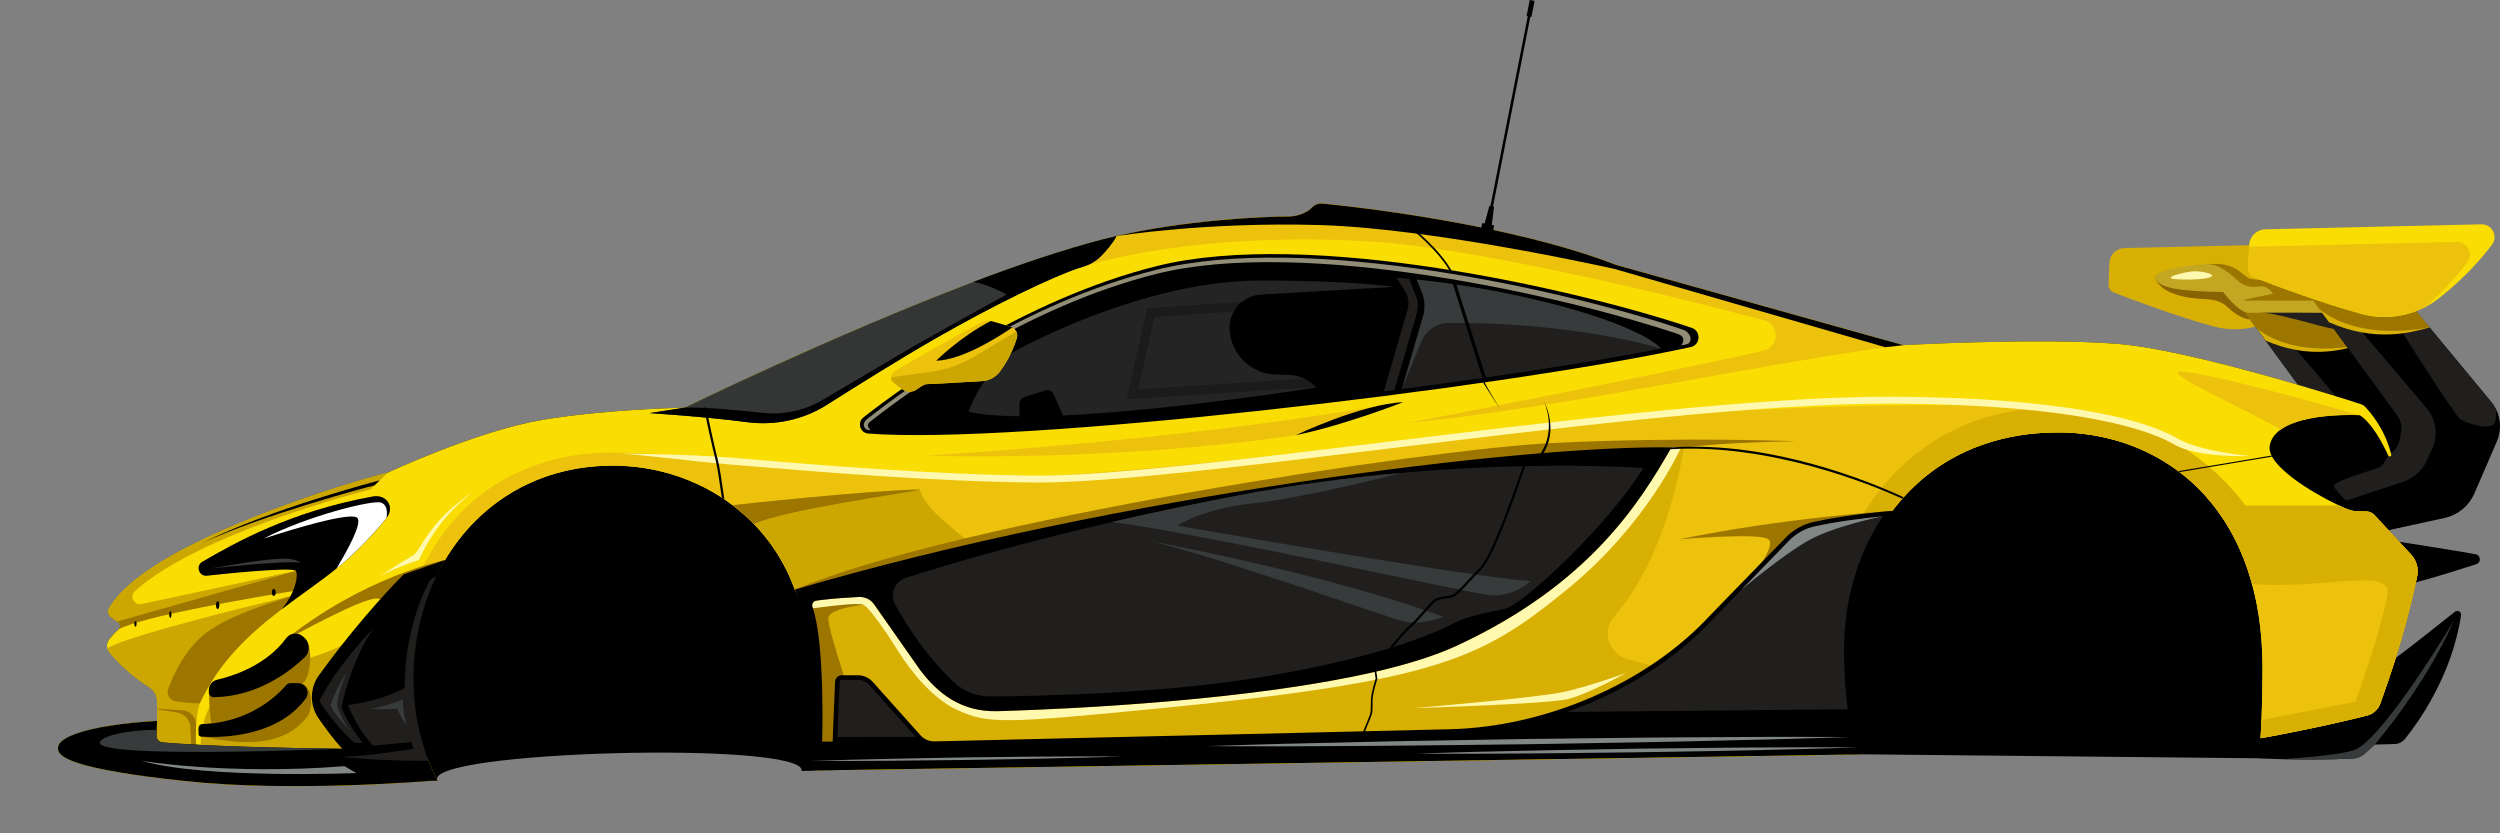 <svg width="36" height="12" viewBox="0 0 36 12" fill="none" xmlns="http://www.w3.org/2000/svg">
<rect x="0" y="0" width="36" height="12" fill="#808080" stroke="none"/>
<path d="M30.363 4.098C30.361 4.148 30.391 4.194 30.438 4.212C30.658 4.298 31.309 4.546 31.869 4.699C32.157 4.778 32.459 4.745 32.72 4.611C32.784 4.578 32.846 4.539 32.905 4.494C33.12 4.326 33.376 4.091 33.613 3.781C33.7 3.667 33.617 3.503 33.474 3.506L30.591 3.572C30.475 3.575 30.381 3.668 30.376 3.784L30.375 3.804L30.363 4.098H30.363Z" fill="#D8AF03"/>
<path d="M33.261 4.07C33.261 4.07 32.487 4.117 32.389 4.07C32.29 4.022 32.201 3.864 31.921 3.859C31.64 3.854 30.994 3.879 31.04 4.011C31.081 4.127 31.255 4.289 31.753 4.307C31.88 4.312 31.996 4.339 32.085 4.43C32.162 4.509 32.312 4.601 32.39 4.597C32.541 4.591 33.662 4.708 33.662 4.708L33.26 4.07H33.261Z" fill="#896303"/>
<path d="M31.738 7.104L32.331 7.455L32.897 7.79L34.169 7.512C34.344 7.474 34.49 7.354 34.562 7.189L34.864 6.49C34.924 6.351 34.918 6.194 34.851 6.063V6.062C34.834 6.029 34.814 5.998 34.79 5.969L33.965 4.972L33.919 4.917L33.563 4.486L33.237 4.464L32.54 4.418L32.255 4.399L32.5 4.733L32.585 4.85L33.534 6.146C33.581 6.208 33.6 6.288 33.586 6.365L33.566 6.473C33.547 6.575 33.471 6.657 33.371 6.683L31.738 7.104L31.738 7.104Z" fill="black"/>
<path d="M31.738 7.104L32.331 7.455L33.61 7.032C33.754 6.985 33.872 6.878 33.935 6.739L34.001 6.59C34.083 6.409 34.053 6.196 33.924 6.044L32.54 4.418L32.255 4.399L33.534 6.145C33.581 6.208 33.6 6.288 33.586 6.365L33.566 6.473C33.547 6.575 33.471 6.656 33.371 6.682L31.738 7.104V7.104Z" fill="#201F1D"/>
<path d="M32.255 4.399L32.626 4.905C33.245 5.173 33.713 5.043 33.965 4.972L33.563 4.486L33.237 4.464L32.54 4.418L32.255 4.399V4.399Z" fill="#D8AF03"/>
<path d="M32.255 4.399L32.5 4.733C32.999 5.111 33.679 5.022 33.965 4.972L33.563 4.486L33.237 4.464L32.54 4.418L32.255 4.399Z" fill="#9D7600"/>
<path d="M32.581 7.016L33.221 7.395L33.832 7.757L35.205 7.458C35.395 7.416 35.552 7.286 35.63 7.108L35.956 6.354C36.02 6.204 36.014 6.035 35.942 5.892V5.892C35.924 5.856 35.901 5.823 35.876 5.791L34.985 4.715L34.936 4.655L34.551 4.19L34.199 4.167L33.447 4.116L33.139 4.095L33.403 4.457L33.495 4.582L34.519 5.982C34.571 6.049 34.591 6.135 34.576 6.218L34.555 6.335C34.534 6.445 34.452 6.533 34.344 6.561L32.581 7.016L32.581 7.016Z" fill="black"/>
<path d="M34.199 4.167C34.446 4.558 35.346 5.981 35.425 6.035C35.517 6.097 35.816 6.186 35.904 6.114C35.941 6.083 35.947 5.991 35.942 5.892V5.892C35.924 5.856 35.902 5.823 35.876 5.791L34.551 4.19L34.199 4.167Z" fill="#201F1D"/>
<path d="M33.662 4.741C33.635 4.773 32.839 4.514 32.581 4.503C32.322 4.491 33.649 4.456 33.649 4.456L33.662 4.741Z" fill="#201F1D"/>
<path d="M32.581 7.016L33.221 7.395L34.602 6.939C34.758 6.888 34.885 6.773 34.952 6.622L35.024 6.462C35.112 6.266 35.08 6.036 34.94 5.873L33.447 4.116L33.139 4.096L34.52 5.982C34.571 6.049 34.592 6.135 34.576 6.218L34.555 6.335C34.534 6.445 34.452 6.533 34.344 6.561L32.581 7.016H32.581Z" fill="#201F1D"/>
<path d="M31.041 4.011C31.087 4.143 31.362 4.195 32.013 4.205C32.013 4.205 32.239 4.512 32.39 4.505C32.541 4.498 33.592 4.505 33.592 4.505L33.464 4.314L33.261 4.01C33.261 4.01 32.487 4.058 32.389 4.01C32.29 3.963 32.201 3.805 31.921 3.8C31.877 3.8 31.824 3.801 31.766 3.804C31.765 3.804 31.764 3.804 31.762 3.805C31.762 3.804 31.762 3.804 31.761 3.805C31.756 3.805 31.752 3.806 31.748 3.806C31.748 3.805 31.747 3.805 31.746 3.806C31.436 3.826 31.002 3.902 31.04 4.011H31.041Z" fill="#C3A723"/>
<path d="M31.852 3.973C31.873 3.937 31.67 3.897 31.561 3.909C31.453 3.921 31.248 3.971 31.258 4.003C31.268 4.035 31.81 4.042 31.852 3.973Z" fill="#FFF9AF"/>
<path d="M33.139 4.096L33.539 4.642C34.208 4.932 34.712 4.791 34.985 4.715L34.551 4.19L34.199 4.167L33.447 4.116L33.139 4.096H33.139Z" fill="#D8AF03"/>
<path d="M33.139 4.096L33.403 4.457C33.943 4.865 34.676 4.769 34.985 4.715L34.551 4.19L34.199 4.167L33.447 4.116L33.139 4.096H33.139Z" fill="#9D7600"/>
<path d="M32.733 4.23C32.733 4.23 32.216 4.329 32.315 4.329H33.472L33.464 4.314L33.26 4.01C33.26 4.01 32.487 4.058 32.388 4.01C32.29 3.963 32.201 3.805 31.92 3.8C31.876 3.799 31.823 3.801 31.766 3.804C32.019 3.795 32.19 4.039 32.302 4.096C32.418 4.154 32.502 4.121 32.58 4.124C32.659 4.125 32.733 4.23 32.733 4.23H32.733Z" fill="#9D7600"/>
<path d="M32.374 3.869C32.372 3.924 32.404 3.973 32.455 3.993C32.693 4.086 33.395 4.353 34 4.519C34.31 4.604 34.637 4.568 34.918 4.424C34.988 4.388 35.055 4.346 35.118 4.297C35.35 4.116 35.626 3.862 35.883 3.527C35.977 3.404 35.887 3.227 35.733 3.23L32.62 3.302C32.495 3.305 32.393 3.405 32.388 3.531L32.387 3.553L32.374 3.87V3.869Z" fill="#F9DD03"/>
<path d="M32.374 3.869C32.372 3.924 32.404 3.973 32.455 3.993C32.693 4.086 33.395 4.353 34 4.519C34.31 4.604 34.637 4.568 34.918 4.424C35.113 4.257 35.328 4.044 35.529 3.78C35.623 3.657 35.534 3.479 35.38 3.483L32.387 3.553L32.374 3.87V3.869Z" fill="#EDC20D"/>
<path d="M0.847 10.727C0.936 10.539 1.601 10.417 2.261 10.382L2.264 10.11C2.265 10.023 2.221 9.942 2.148 9.895C2.006 9.804 1.763 9.628 1.571 9.387C1.53 9.336 1.53 9.264 1.57 9.212C1.604 9.166 1.651 9.111 1.706 9.063C1.74 9.033 1.735 8.98 1.697 8.957C1.665 8.938 1.628 8.912 1.59 8.879C1.557 8.849 1.548 8.799 1.571 8.76C1.717 8.502 2.125 8.082 3.462 7.526C4.636 7.039 5.586 6.805 5.586 6.805C5.586 6.805 6.867 6.206 7.803 6.048C8.739 5.89 9.862 5.87 9.862 5.87C9.862 5.87 13.619 4.032 15.875 3.449C15.942 3.431 16.01 3.415 16.078 3.399C16.078 3.399 16.078 3.399 16.078 3.399C17.066 3.173 18.144 3.119 18.549 3.118C18.657 3.118 18.763 3.086 18.852 3.026L18.921 2.963C18.958 2.938 19.003 2.927 19.047 2.932C19.467 2.973 21.73 3.216 23.27 3.815L27.408 4.971C27.408 4.971 29.349 4.862 30.482 4.951C31.537 5.034 33.702 5.725 33.996 5.819C34.019 5.827 34.039 5.84 34.056 5.857C34.132 5.935 34.346 6.18 34.434 6.545C34.441 6.572 34.403 6.585 34.391 6.56C34.391 6.56 34.324 6.695 34.27 6.725C34.216 6.754 33.62 6.922 33.61 6.992C33.6 7.061 33.952 7.363 33.952 7.363L34.078 7.366C34.122 7.367 34.164 7.385 34.194 7.418L34.55 7.802C34.827 7.845 35.312 7.921 35.648 7.981C35.724 7.995 35.732 8.101 35.658 8.125C35.419 8.202 35.068 8.312 34.789 8.386C34.738 8.623 34.646 9.003 34.498 9.476C34.78 9.263 35.065 9.037 35.351 8.809C35.39 8.778 35.446 8.81 35.439 8.859C35.307 9.745 34.805 10.426 34.631 10.641C34.594 10.686 34.54 10.713 34.482 10.714L34.196 10.722L34.196 10.722L34.053 10.852C34.005 10.896 33.943 10.921 33.879 10.924C33.494 10.941 33.123 10.938 32.863 10.932H32.862C32.642 10.927 32.502 10.919 32.502 10.919L26.812 10.862L26.781 10.863L11.74 11.094L11.545 11.099C11.591 10.667 6.078 10.809 6.299 11.242L6.177 11.245C6.177 11.245 5.975 11.262 5.649 11.28C4.954 11.318 3.697 11.359 2.65 11.245C1.113 11.077 0.758 10.914 0.847 10.726L0.847 10.727ZM14.68 5.995V5.819C14.68 5.771 14.71 5.729 14.756 5.715L15.056 5.621C15.103 5.606 15.152 5.629 15.172 5.674L15.306 5.982C16.869 5.912 18.959 5.58 18.959 5.58C18.748 5.363 18.506 5.402 18.479 5.396C18.474 5.394 18.437 5.393 18.382 5.393C18.02 5.39 17.724 5.104 17.706 4.742C17.694 4.48 17.895 4.257 18.156 4.242L20.078 4.131C20.078 4.131 19.484 4.039 18.171 4.039C16.726 4.038 15.274 4.717 14.716 5C14.158 5.284 13.947 5.929 13.947 5.929C14.131 5.971 14.384 5.991 14.68 5.995H14.68Z" fill="black"/>
<path d="M0.847 10.727C0.904 10.607 1.195 10.514 1.57 10.453C1.782 10.419 2.022 10.395 2.261 10.382L2.264 10.11C2.265 10.023 2.221 9.942 2.148 9.895C2.006 9.804 1.763 9.628 1.57 9.387C1.558 9.371 1.549 9.353 1.544 9.334C1.534 9.293 1.542 9.247 1.569 9.212C1.604 9.166 1.651 9.111 1.706 9.063C1.74 9.033 1.735 8.98 1.697 8.957C1.693 8.955 1.69 8.953 1.686 8.95C1.657 8.932 1.624 8.908 1.59 8.878C1.557 8.848 1.548 8.798 1.57 8.76C1.717 8.502 2.125 8.081 3.462 7.526C4.618 7.047 5.556 6.813 5.585 6.806L5.586 6.805C5.586 6.805 6.867 6.206 7.803 6.048C8.739 5.89 9.862 5.87 9.862 5.87C9.862 5.87 12.723 4.47 14.951 3.726C15.276 3.617 15.588 3.523 15.875 3.449C16.914 3.18 18.116 3.119 18.549 3.118C18.657 3.118 18.762 3.086 18.852 3.026L18.921 2.963C18.958 2.938 19.002 2.927 19.047 2.931C19.467 2.973 21.729 3.216 23.27 3.814L27.075 4.877L27.408 4.97C27.408 4.97 29.349 4.862 30.482 4.951C31.537 5.033 33.701 5.724 33.995 5.819C34.018 5.827 34.039 5.839 34.056 5.856C34.131 5.934 34.345 6.179 34.434 6.545C34.441 6.571 34.402 6.585 34.391 6.56C34.304 6.371 34.151 6.086 33.979 5.978C33.979 5.978 33.193 5.935 32.843 6.185H32.843C32.759 6.245 32.701 6.321 32.684 6.418C32.632 6.706 33.33 7.115 33.686 7.281C33.699 7.287 33.712 7.293 33.725 7.299C33.733 7.303 33.741 7.306 33.749 7.309C33.765 7.316 33.78 7.323 33.794 7.328C33.803 7.332 33.812 7.335 33.819 7.338C33.862 7.354 33.906 7.362 33.952 7.363L34.078 7.365C34.089 7.366 34.1 7.367 34.11 7.369C34.126 7.373 34.141 7.379 34.155 7.387C34.169 7.395 34.182 7.405 34.193 7.417V7.418L34.722 7.988C34.798 8.071 34.83 8.185 34.807 8.296C34.745 8.602 34.587 9.281 34.276 10.132C34.26 10.174 34.234 10.212 34.202 10.241C34.181 10.26 34.158 10.275 34.133 10.287C34.118 10.294 34.102 10.3 34.085 10.304C33.967 10.334 33.775 10.38 33.518 10.437C33.486 10.444 33.453 10.451 33.419 10.459C33.385 10.466 33.349 10.474 33.313 10.481C33.295 10.485 33.277 10.489 33.258 10.493C33.166 10.512 33.067 10.532 32.962 10.553C32.92 10.561 32.877 10.569 32.833 10.578C32.768 10.591 32.7 10.603 32.63 10.617C32.607 10.621 32.583 10.625 32.559 10.629L32.552 10.63C32.558 10.537 32.563 10.44 32.567 10.339C32.575 10.118 32.58 9.879 32.58 9.618C32.58 9.083 32.504 8.616 32.37 8.213C32.361 8.186 32.352 8.16 32.342 8.134C32.337 8.118 32.331 8.102 32.325 8.087C32.322 8.081 32.32 8.074 32.318 8.068C32.311 8.05 32.303 8.032 32.296 8.014C32.287 7.991 32.278 7.968 32.268 7.946C32.255 7.916 32.242 7.887 32.228 7.858C32.218 7.835 32.207 7.813 32.196 7.79C32.181 7.761 32.167 7.733 32.152 7.705C32.141 7.684 32.13 7.664 32.118 7.644C32.105 7.621 32.092 7.598 32.078 7.575C32.065 7.553 32.051 7.53 32.037 7.508C32.023 7.487 32.009 7.466 31.995 7.445C31.994 7.444 31.994 7.443 31.993 7.442C31.979 7.421 31.965 7.4 31.95 7.38C31.936 7.362 31.923 7.343 31.909 7.325C31.908 7.323 31.906 7.321 31.905 7.319C31.889 7.299 31.874 7.278 31.858 7.259C31.842 7.239 31.826 7.22 31.81 7.201C31.794 7.182 31.778 7.163 31.762 7.145C31.744 7.126 31.727 7.106 31.709 7.088C31.692 7.071 31.677 7.054 31.66 7.038C31.646 7.023 31.632 7.01 31.617 6.996C31.613 6.991 31.608 6.987 31.603 6.982C31.587 6.967 31.571 6.952 31.554 6.937C31.537 6.921 31.519 6.905 31.5 6.89C31.5 6.89 31.5 6.89 31.5 6.889C31.482 6.874 31.463 6.859 31.445 6.844C31.426 6.829 31.408 6.814 31.389 6.8C31.369 6.785 31.349 6.77 31.329 6.756C31.311 6.743 31.292 6.729 31.273 6.717C31.256 6.705 31.239 6.693 31.222 6.683C31.195 6.665 31.168 6.648 31.14 6.631C31.125 6.622 31.11 6.613 31.094 6.604C31.078 6.595 31.063 6.587 31.047 6.578C31.007 6.556 30.967 6.535 30.926 6.515C30.913 6.509 30.899 6.502 30.886 6.497C30.872 6.49 30.859 6.484 30.845 6.478C30.824 6.468 30.802 6.459 30.781 6.45H30.781C30.759 6.441 30.738 6.433 30.716 6.425C30.695 6.416 30.673 6.408 30.651 6.4C30.63 6.392 30.608 6.385 30.586 6.377C30.54 6.362 30.494 6.348 30.448 6.336C30.427 6.33 30.407 6.324 30.386 6.319C30.372 6.315 30.358 6.312 30.343 6.309C30.328 6.305 30.313 6.301 30.297 6.298C30.282 6.294 30.267 6.291 30.252 6.288C30.23 6.284 30.209 6.28 30.188 6.276C30.164 6.271 30.14 6.267 30.116 6.263C30.093 6.26 30.07 6.257 30.047 6.254C30.028 6.251 30.008 6.248 29.989 6.246C29.971 6.244 29.953 6.242 29.934 6.241C29.923 6.239 29.912 6.238 29.901 6.237C29.881 6.236 29.861 6.234 29.841 6.233C29.821 6.231 29.8 6.23 29.78 6.23C29.767 6.229 29.754 6.228 29.74 6.228C29.726 6.227 29.71 6.227 29.695 6.227C29.675 6.226 29.654 6.226 29.634 6.226C29.246 6.226 28.891 6.286 28.572 6.395C28.523 6.412 28.475 6.43 28.427 6.449H28.427C28.357 6.477 28.289 6.508 28.223 6.541C28.221 6.542 28.221 6.542 28.22 6.543C28.175 6.565 28.132 6.588 28.089 6.613C28.067 6.625 28.046 6.638 28.025 6.65C27.752 6.816 27.516 7.025 27.319 7.267C27.307 7.282 27.295 7.296 27.284 7.311C27.273 7.325 27.262 7.339 27.253 7.352C27.252 7.354 27.251 7.355 27.25 7.356L26.626 7.926C26.626 7.926 26.13 9.341 26.626 10.854C26.627 10.858 26.629 10.862 26.63 10.866L12.078 11.089C12.066 9.515 11.445 8.49 11.445 8.49H11.445C11.439 8.472 11.432 8.455 11.425 8.437C11.412 8.403 11.398 8.368 11.383 8.334C11.377 8.317 11.369 8.301 11.361 8.284C11.354 8.267 11.346 8.251 11.338 8.234C11.331 8.22 11.324 8.206 11.317 8.191C11.291 8.141 11.264 8.091 11.236 8.043C11.227 8.028 11.219 8.014 11.21 8C11.208 7.997 11.207 7.995 11.205 7.992L11.181 7.954C11.179 7.951 11.176 7.947 11.174 7.943C11.166 7.931 11.158 7.919 11.15 7.907C11.14 7.892 11.13 7.878 11.12 7.863C11.11 7.849 11.1 7.835 11.09 7.821C11.089 7.82 11.089 7.82 11.088 7.819C11.079 7.807 11.071 7.795 11.062 7.784C11.036 7.75 11.009 7.717 10.982 7.684C10.97 7.67 10.959 7.656 10.947 7.643C10.933 7.628 10.92 7.613 10.906 7.598C10.89 7.58 10.874 7.563 10.857 7.545C10.841 7.529 10.825 7.514 10.809 7.498C10.743 7.433 10.673 7.371 10.6 7.314C10.588 7.304 10.575 7.294 10.562 7.284C10.497 7.234 10.429 7.187 10.359 7.143C10.348 7.136 10.337 7.129 10.326 7.122C10.28 7.094 10.233 7.067 10.186 7.042C10.171 7.034 10.155 7.026 10.14 7.018C10.126 7.011 10.111 7.004 10.097 6.997C10.08 6.988 10.063 6.98 10.046 6.973C10.028 6.964 10.01 6.956 9.992 6.948C9.978 6.942 9.964 6.936 9.95 6.93C9.935 6.924 9.921 6.918 9.906 6.912C9.894 6.907 9.881 6.902 9.869 6.898C9.851 6.891 9.833 6.884 9.815 6.877C9.795 6.87 9.775 6.863 9.755 6.857C9.739 6.851 9.723 6.846 9.706 6.841C9.693 6.837 9.679 6.832 9.666 6.828C9.649 6.823 9.633 6.819 9.617 6.814C9.596 6.808 9.576 6.803 9.555 6.797C9.531 6.791 9.508 6.785 9.484 6.78C9.464 6.775 9.443 6.771 9.423 6.767C9.402 6.762 9.38 6.758 9.358 6.754C9.338 6.75 9.318 6.747 9.298 6.743C9.28 6.74 9.262 6.738 9.244 6.735C9.231 6.733 9.217 6.731 9.204 6.73C9.197 6.728 9.19 6.728 9.182 6.727C9.17 6.725 9.158 6.724 9.146 6.723C9.089 6.716 9.031 6.712 8.974 6.709C8.959 6.708 8.945 6.707 8.93 6.707C8.915 6.706 8.9 6.706 8.885 6.706C8.864 6.705 8.843 6.705 8.822 6.705C8.798 6.705 8.775 6.705 8.751 6.706C8.724 6.706 8.698 6.707 8.672 6.709C8.663 6.709 8.654 6.709 8.645 6.71C8.624 6.711 8.603 6.713 8.582 6.714C8.579 6.714 8.576 6.715 8.573 6.715C8.552 6.716 8.53 6.718 8.509 6.721C8.506 6.721 8.503 6.721 8.5 6.722C8.479 6.724 8.458 6.726 8.437 6.729C8.414 6.732 8.392 6.735 8.37 6.738C8.359 6.74 8.35 6.741 8.34 6.743C8.337 6.743 8.335 6.743 8.333 6.744C8.313 6.747 8.294 6.75 8.276 6.754C8.251 6.758 8.227 6.763 8.203 6.768C8.175 6.774 8.148 6.78 8.12 6.787C8.074 6.798 8.029 6.81 7.984 6.823C7.961 6.83 7.937 6.837 7.914 6.845C7.867 6.86 7.821 6.876 7.776 6.894C7.731 6.911 7.686 6.93 7.643 6.95C7.621 6.959 7.599 6.969 7.578 6.98C7.535 7.001 7.492 7.022 7.451 7.045C7.43 7.057 7.409 7.068 7.389 7.08C7.368 7.093 7.346 7.105 7.326 7.119C7.314 7.126 7.301 7.134 7.289 7.142C7.28 7.148 7.27 7.154 7.26 7.161C7.246 7.17 7.232 7.179 7.218 7.19C7.212 7.193 7.206 7.197 7.2 7.202C7.186 7.212 7.171 7.222 7.156 7.233C7.133 7.25 7.11 7.267 7.088 7.285C7.069 7.3 7.051 7.315 7.033 7.33C7.032 7.33 7.031 7.331 7.031 7.331C7.009 7.349 6.988 7.367 6.968 7.385C6.966 7.387 6.964 7.389 6.962 7.391C6.946 7.405 6.93 7.419 6.915 7.433C6.907 7.441 6.898 7.449 6.89 7.457C6.854 7.491 6.818 7.527 6.784 7.563C6.776 7.571 6.769 7.579 6.762 7.587C6.748 7.602 6.735 7.617 6.722 7.632C6.719 7.635 6.717 7.637 6.714 7.64C6.699 7.658 6.683 7.677 6.668 7.695C6.664 7.699 6.66 7.704 6.657 7.708C6.64 7.729 6.623 7.75 6.607 7.772C6.605 7.773 6.604 7.775 6.603 7.777C6.586 7.798 6.569 7.82 6.554 7.842C6.54 7.861 6.526 7.881 6.513 7.901C6.504 7.913 6.495 7.926 6.487 7.939C6.474 7.958 6.462 7.977 6.449 7.997C6.439 8.013 6.429 8.03 6.419 8.046C6.415 8.052 6.411 8.058 6.408 8.065V8.065C6.4 8.076 5.683 9.1 5.591 10.182C5.56 10.552 5.602 10.928 5.77 11.274C5.622 11.283 5.441 11.292 5.235 11.3C5.221 11.301 5.207 11.301 5.194 11.302C5.152 11.303 5.108 11.305 5.064 11.306C5.043 11.307 5.021 11.308 4.999 11.309C4.991 11.309 4.983 11.309 4.975 11.309C4.96 11.31 4.945 11.31 4.93 11.311C4.833 11.313 4.733 11.316 4.63 11.317C4.587 11.318 4.544 11.319 4.5 11.319C3.911 11.325 3.246 11.311 2.649 11.246C2.366 11.215 2.123 11.184 1.916 11.153C1.884 11.149 1.853 11.143 1.822 11.139C1.792 11.134 1.763 11.129 1.734 11.125H1.733C0.968 10.998 0.779 10.869 0.847 10.727H0.847ZM12.502 6.243C14.619 6.409 21.509 5.612 24.346 4.998C24.488 4.967 24.499 4.768 24.361 4.721C22.689 4.159 18.843 3.285 16.656 3.832C14.728 4.315 13.04 5.535 12.433 6.011C12.34 6.084 12.385 6.234 12.502 6.243Z" fill="#F9DD03"/>
<path d="M15.875 3.449C16.914 3.181 18.116 3.12 18.549 3.118C18.657 3.118 18.762 3.086 18.852 3.026L18.921 2.963C18.958 2.938 19.002 2.927 19.047 2.931C19.467 2.973 21.729 3.216 23.27 3.815L27.075 4.877L27.148 5C27.148 5 27.142 5.001 27.13 5.003C25.207 5.273 22.511 5.866 20.258 6.094C20.258 6.094 23.656 5.442 25.394 5.05C25.623 4.998 25.63 4.673 25.402 4.612C23.993 4.237 21.331 3.592 19.822 3.484C18.033 3.356 16.367 3.584 15.547 3.855C15.29 3.94 15.096 3.867 14.951 3.726C15.275 3.618 15.587 3.523 15.874 3.449H15.875Z" fill="#EDC20D"/>
<path d="M21.609 5.901C21.523 5.762 21.385 5.532 21.381 5.507C21.381 5.491 21.363 5.428 21.251 5.053C21.149 4.714 21.009 4.249 20.967 4.06C20.895 3.736 20.399 3.326 20.382 3.313L20.367 3.332C20.371 3.336 20.873 3.75 20.943 4.066C20.985 4.255 21.119 4.701 21.227 5.06C21.293 5.28 21.355 5.487 21.357 5.505C21.357 5.518 21.609 5.901 21.609 5.901L21.609 5.901Z" fill="black"/>
<path opacity="0.72" d="M12.452 6.132C12.455 6.142 12.467 6.174 12.508 6.177C12.695 6.192 12.925 6.199 13.194 6.199C14.762 6.199 17.461 5.95 19.928 5.635C19.979 5.629 20.03 5.623 20.081 5.616C20.116 5.611 20.152 5.607 20.187 5.602C20.584 5.55 20.972 5.497 21.348 5.443C21.364 5.441 21.381 5.438 21.397 5.436C22.357 5.298 23.229 5.154 23.918 5.019C24.065 4.99 24.203 4.962 24.332 4.934C24.375 4.925 24.392 4.891 24.393 4.862C24.395 4.833 24.382 4.797 24.34 4.783C23.252 4.417 20.594 3.725 18.324 3.725C17.683 3.725 17.127 3.783 16.673 3.896C14.768 4.373 13.102 5.57 12.474 6.063C12.442 6.088 12.449 6.122 12.452 6.132L12.452 6.132Z" fill="black"/>
<path d="M2.261 10.382C2.022 10.395 1.782 10.419 1.57 10.453C1.619 10.683 1.678 10.916 1.734 11.125H1.735C1.763 11.129 1.793 11.134 1.823 11.139C1.853 11.143 1.884 11.149 1.916 11.153C2.124 11.184 2.367 11.215 2.65 11.246C3.246 11.311 3.911 11.325 4.501 11.319C4.545 11.319 4.588 11.318 4.63 11.317C4.733 11.315 4.834 11.313 4.93 11.311C4.946 11.31 4.961 11.31 4.976 11.309C4.984 11.309 4.992 11.309 5 11.309C5.022 11.308 5.043 11.307 5.065 11.306C5.109 11.305 5.152 11.303 5.194 11.302C5.208 11.301 5.222 11.301 5.236 11.3C5.441 11.292 5.623 11.283 5.771 11.274C6.024 11.258 6.177 11.246 6.177 11.246L6.299 11.242C6.247 11.141 6.201 11.036 6.16 10.928L5.592 10.182L4.916 9.296C4.007 9.754 2.938 9.514 2.888 10.727L2.851 10.726L2.821 10.724C2.821 10.724 2.808 10.453 2.848 10.243C2.855 10.202 2.865 10.163 2.877 10.129C2.951 9.922 3.622 8.919 3.622 8.919L4.197 8.582C4.197 8.582 1.877 9.128 1.544 9.335C1.549 9.353 1.558 9.371 1.57 9.387C1.762 9.629 2.006 9.805 2.148 9.895C2.221 9.942 2.265 10.023 2.264 10.11L2.263 10.205L2.263 10.217L2.261 10.382Z" fill="#CCA701"/>
<path d="M7.644 6.95C7.622 6.959 7.6 6.97 7.579 6.98C7.536 7 7.493 7.022 7.452 7.045C7.431 7.057 7.41 7.068 7.39 7.08C7.368 7.093 7.347 7.106 7.327 7.119C7.314 7.126 7.302 7.133 7.29 7.142C7.281 7.148 7.271 7.154 7.261 7.161C7.247 7.17 7.233 7.18 7.219 7.19C7.213 7.194 7.207 7.197 7.201 7.202C7.187 7.212 7.172 7.223 7.157 7.233C7.134 7.25 7.111 7.267 7.089 7.285C7.07 7.3 7.052 7.315 7.034 7.33C7.033 7.33 7.032 7.331 7.032 7.332C7.01 7.349 6.989 7.367 6.969 7.386C6.967 7.387 6.965 7.389 6.963 7.391C6.947 7.405 6.931 7.419 6.916 7.433C6.908 7.441 6.899 7.449 6.891 7.457C6.855 7.491 6.819 7.527 6.785 7.563C6.777 7.571 6.77 7.579 6.763 7.587C6.749 7.602 6.736 7.617 6.723 7.632C6.72 7.635 6.718 7.638 6.715 7.641C6.7 7.658 6.684 7.677 6.669 7.695C6.665 7.699 6.661 7.704 6.658 7.708C6.641 7.729 6.624 7.75 6.608 7.772C6.606 7.773 6.605 7.775 6.604 7.777C6.587 7.798 6.571 7.82 6.555 7.843C6.541 7.862 6.527 7.881 6.514 7.901C6.505 7.913 6.496 7.926 6.488 7.939C6.475 7.958 6.463 7.977 6.45 7.997C6.44 8.013 6.43 8.03 6.42 8.047C6.416 8.052 6.412 8.058 6.409 8.065V8.065L5.95 8.489C5.964 8.453 5.978 8.416 5.993 8.38C6.624 6.865 7.911 6.523 8.778 6.516C9.645 6.509 12.699 6.809 14.02 6.878C15.34 6.947 19.957 6.378 22.282 6.127C24.607 5.877 27.773 5.762 29.615 5.88C31.458 5.999 32.331 7.282 32.331 7.282H33.686C33.7 7.288 33.713 7.294 33.725 7.299C33.734 7.303 33.742 7.307 33.749 7.31C33.766 7.317 33.781 7.323 33.794 7.329C33.804 7.333 33.812 7.336 33.82 7.339C33.862 7.355 33.907 7.363 33.952 7.364L34.079 7.366C34.089 7.366 34.1 7.368 34.111 7.37C34.127 7.374 34.142 7.38 34.156 7.388C34.17 7.396 34.183 7.406 34.194 7.418L34.722 7.989C34.798 8.072 34.831 8.186 34.808 8.296C34.745 8.603 34.588 9.281 34.276 10.132C34.261 10.175 34.235 10.212 34.202 10.242C34.182 10.261 34.159 10.276 34.134 10.287C34.118 10.295 34.102 10.3 34.086 10.304C33.967 10.334 33.776 10.381 33.519 10.438C33.487 10.444 33.454 10.452 33.419 10.459C33.385 10.467 33.35 10.474 33.314 10.482C33.296 10.486 33.278 10.49 33.259 10.493C33.166 10.513 33.067 10.533 32.962 10.553C32.921 10.562 32.878 10.57 32.834 10.579C32.768 10.591 32.7 10.604 32.631 10.617C32.607 10.621 32.584 10.626 32.56 10.63L32.553 10.63C32.558 10.537 32.563 10.44 32.567 10.339C32.576 10.119 32.581 9.88 32.581 9.619C32.581 9.083 32.505 8.616 32.37 8.214C32.361 8.187 32.352 8.161 32.342 8.134C32.337 8.119 32.331 8.103 32.325 8.087C32.323 8.081 32.321 8.075 32.318 8.069C32.311 8.05 32.304 8.032 32.297 8.014C32.287 7.991 32.278 7.969 32.268 7.947C32.255 7.917 32.242 7.888 32.229 7.859C32.218 7.836 32.208 7.813 32.197 7.791C32.182 7.762 32.167 7.734 32.153 7.706C32.141 7.685 32.13 7.664 32.119 7.644C32.106 7.621 32.093 7.599 32.079 7.576C32.065 7.554 32.051 7.531 32.037 7.509C32.024 7.488 32.01 7.466 31.995 7.446C31.995 7.445 31.994 7.444 31.994 7.443C31.98 7.422 31.965 7.401 31.951 7.381C31.938 7.362 31.924 7.344 31.91 7.325C31.909 7.323 31.907 7.321 31.905 7.319C31.89 7.299 31.875 7.279 31.859 7.26C31.843 7.24 31.827 7.221 31.811 7.202C31.795 7.183 31.779 7.164 31.762 7.146C31.745 7.126 31.727 7.107 31.71 7.088C31.694 7.071 31.677 7.054 31.661 7.038C31.646 7.024 31.633 7.01 31.618 6.996C31.613 6.992 31.609 6.987 31.604 6.983C31.588 6.968 31.571 6.953 31.555 6.938C31.537 6.922 31.519 6.906 31.501 6.89C31.501 6.89 31.501 6.89 31.5 6.89C31.482 6.875 31.464 6.859 31.445 6.845C31.427 6.829 31.408 6.815 31.389 6.801C31.37 6.785 31.35 6.771 31.33 6.757C31.311 6.743 31.293 6.73 31.274 6.717C31.257 6.706 31.24 6.694 31.223 6.683C31.196 6.666 31.168 6.648 31.141 6.632C31.125 6.623 31.11 6.613 31.094 6.605C31.079 6.596 31.063 6.587 31.047 6.579C31.008 6.556 30.967 6.536 30.926 6.516C30.913 6.509 30.9 6.503 30.887 6.497C30.873 6.491 30.859 6.484 30.846 6.479C30.825 6.469 30.803 6.46 30.782 6.451H30.781C30.76 6.442 30.739 6.433 30.717 6.425C30.695 6.417 30.674 6.409 30.652 6.401C30.63 6.393 30.608 6.385 30.586 6.378C30.541 6.363 30.495 6.349 30.448 6.336C30.428 6.33 30.408 6.325 30.387 6.32C30.372 6.316 30.358 6.312 30.344 6.309C30.328 6.305 30.313 6.302 30.298 6.299C30.283 6.295 30.267 6.292 30.252 6.289C30.231 6.284 30.21 6.28 30.189 6.276C30.165 6.272 30.14 6.268 30.116 6.264C30.093 6.26 30.07 6.257 30.048 6.254C30.028 6.252 30.009 6.249 29.989 6.247C29.971 6.245 29.953 6.243 29.935 6.241C29.924 6.24 29.912 6.239 29.901 6.238C29.881 6.236 29.861 6.235 29.841 6.233C29.822 6.232 29.801 6.231 29.781 6.23C29.768 6.23 29.754 6.229 29.741 6.228C29.726 6.228 29.711 6.227 29.696 6.227C29.675 6.227 29.655 6.227 29.634 6.227C29.246 6.227 28.892 6.286 28.573 6.396C28.523 6.413 28.476 6.43 28.428 6.449C28.428 6.449 28.428 6.45 28.428 6.449C28.358 6.478 28.29 6.509 28.223 6.542C28.222 6.542 28.221 6.543 28.22 6.543C28.176 6.566 28.132 6.589 28.089 6.614C28.068 6.626 28.046 6.638 28.025 6.651C27.995 6.67 27.964 6.689 27.934 6.709C27.919 6.719 27.904 6.73 27.889 6.74C27.875 6.75 27.86 6.76 27.846 6.77C27.829 6.782 27.813 6.795 27.797 6.807C27.785 6.816 27.773 6.825 27.761 6.835C27.744 6.848 27.727 6.861 27.711 6.875C27.7 6.884 27.689 6.893 27.678 6.902C27.661 6.916 27.645 6.931 27.628 6.945C27.619 6.953 27.61 6.962 27.602 6.97C27.539 7.027 27.479 7.087 27.422 7.15C27.418 7.154 27.413 7.159 27.41 7.163C27.404 7.169 27.398 7.175 27.394 7.181C27.368 7.209 27.344 7.238 27.32 7.267C27.308 7.282 27.296 7.297 27.285 7.312C27.274 7.325 27.264 7.339 27.253 7.353L26.63 7.923C26.63 7.923 26.134 9.337 26.63 10.851C26.631 10.856 26.633 10.861 26.635 10.866L12.079 11.089C12.067 9.515 11.446 8.49 11.446 8.49H11.445C11.439 8.472 11.433 8.455 11.426 8.438C11.413 8.403 11.399 8.368 11.384 8.335C11.377 8.318 11.369 8.301 11.362 8.284C11.354 8.268 11.346 8.251 11.339 8.235C11.332 8.22 11.325 8.206 11.318 8.192C11.292 8.141 11.265 8.092 11.236 8.043C11.228 8.029 11.219 8.014 11.21 8C11.209 7.997 11.207 7.995 11.206 7.992L11.182 7.955C11.18 7.951 11.177 7.947 11.175 7.943C11.167 7.931 11.159 7.919 11.151 7.907C11.141 7.892 11.131 7.878 11.121 7.863C11.111 7.849 11.101 7.835 11.091 7.822C11.09 7.821 11.089 7.82 11.089 7.819C11.08 7.807 11.071 7.796 11.062 7.784C11.037 7.75 11.01 7.717 10.983 7.685C10.971 7.671 10.96 7.657 10.947 7.643C10.934 7.628 10.921 7.613 10.907 7.598C10.891 7.581 10.874 7.563 10.857 7.546C10.842 7.53 10.826 7.514 10.81 7.498C10.744 7.433 10.674 7.372 10.601 7.314C10.588 7.304 10.576 7.294 10.563 7.285C10.498 7.234 10.43 7.187 10.36 7.143C10.349 7.136 10.338 7.129 10.326 7.123C10.281 7.095 10.234 7.068 10.187 7.043C10.171 7.035 10.156 7.027 10.141 7.019C10.126 7.011 10.112 7.004 10.097 6.997C10.081 6.989 10.064 6.981 10.047 6.973C10.029 6.965 10.011 6.956 9.992 6.949C9.979 6.942 9.965 6.936 9.951 6.931C9.936 6.924 9.922 6.919 9.907 6.913C9.895 6.908 9.882 6.903 9.87 6.898C9.852 6.891 9.834 6.884 9.815 6.878C9.795 6.871 9.775 6.864 9.755 6.857C9.739 6.851 9.723 6.846 9.707 6.841C9.693 6.837 9.68 6.833 9.667 6.829C9.65 6.824 9.634 6.819 9.617 6.814C9.597 6.809 9.577 6.803 9.556 6.798C9.532 6.792 9.508 6.786 9.484 6.78C9.464 6.776 9.444 6.771 9.424 6.767C9.402 6.763 9.381 6.758 9.359 6.754C9.339 6.751 9.319 6.747 9.299 6.744C9.281 6.741 9.263 6.738 9.245 6.735C9.232 6.733 9.219 6.732 9.205 6.73C9.198 6.729 9.19 6.728 9.183 6.727C9.171 6.726 9.158 6.724 9.146 6.723C9.09 6.717 9.032 6.712 8.975 6.709C8.96 6.709 8.946 6.708 8.931 6.707C8.916 6.707 8.901 6.706 8.886 6.706C8.864 6.706 8.844 6.705 8.823 6.705C8.799 6.705 8.776 6.706 8.752 6.706C8.725 6.707 8.699 6.708 8.672 6.709C8.663 6.709 8.655 6.71 8.646 6.71C8.625 6.712 8.604 6.713 8.583 6.715C8.58 6.715 8.577 6.715 8.574 6.715C8.552 6.717 8.531 6.719 8.51 6.721C8.507 6.721 8.504 6.721 8.501 6.722C8.479 6.724 8.458 6.726 8.437 6.729C8.415 6.732 8.393 6.735 8.37 6.739C8.361 6.74 8.35 6.741 8.34 6.743C8.338 6.743 8.336 6.744 8.334 6.744C8.315 6.747 8.296 6.75 8.276 6.754C8.252 6.758 8.228 6.763 8.203 6.768C8.176 6.774 8.148 6.78 8.121 6.787C8.075 6.798 8.03 6.81 7.985 6.824C7.961 6.83 7.938 6.838 7.915 6.845C7.868 6.86 7.822 6.877 7.777 6.894C7.732 6.911 7.687 6.93 7.644 6.95L7.644 6.95ZM23.964 10.027C24.949 9.79 24.331 9.579 24.331 9.579C22.098 9.605 19.852 10.198 18.144 10.29C18.144 10.29 22.978 10.264 23.964 10.027V10.027Z" fill="#EDC20D"/>
<path d="M10.55 7.275C10.659 7.357 10.761 7.447 10.856 7.545C11.11 7.806 11.313 8.123 11.445 8.49H11.446C16.128 8.49 13.484 7.853 13.246 7.052C13.245 7.048 13.254 7.05 13.257 7.049C12.476 7.062 10.584 7.271 10.55 7.275H10.55Z" fill="#CCA701"/>
<path d="M11.763 9.512C11.763 10.155 11.74 11.094 11.74 11.094L26.781 10.864L26.812 10.862C26.812 10.862 26.37 9.958 24.961 9.79C24.296 9.71 23.783 9.592 23.426 9.488C23.161 9.411 23.062 9.083 23.245 8.876C24.037 7.976 24.234 6.489 24.245 6.462L22.038 7.392L11.445 8.49C11.555 8.793 11.763 9.145 11.763 9.512H11.763Z" fill="#D8AF03"/>
<path d="M12.433 8.709C12.433 8.709 11.983 8.754 11.931 8.879C11.878 9.004 12.43 10.502 12.433 10.679C12.436 10.855 11.668 10.823 11.668 10.823L11.695 9.209L11.582 8.557L12.561 8.393L12.433 8.709Z" fill="#9D7600"/>
<path d="M27.889 6.74C27.875 6.75 27.86 6.76 27.846 6.77C27.829 6.782 27.813 6.794 27.797 6.806C27.784 6.816 27.772 6.825 27.76 6.834C27.744 6.848 27.727 6.861 27.71 6.874C27.7 6.883 27.689 6.892 27.678 6.902C27.661 6.916 27.644 6.93 27.628 6.945C27.619 6.953 27.61 6.961 27.601 6.969C27.538 7.027 27.478 7.087 27.421 7.15C27.417 7.154 27.413 7.158 27.409 7.163C27.404 7.168 27.398 7.175 27.393 7.181C27.368 7.209 27.344 7.237 27.32 7.267C27.308 7.282 27.296 7.296 27.285 7.311C27.274 7.325 27.263 7.339 27.253 7.352C27.252 7.354 27.251 7.355 27.25 7.356L26.706 7.632C27.249 6.532 28.351 5.837 29.615 5.88C31.46 5.942 32.331 7.281 32.331 7.281H33.686C33.7 7.287 33.712 7.293 33.725 7.299C33.733 7.303 33.741 7.306 33.749 7.31C33.765 7.316 33.781 7.323 33.794 7.328C33.803 7.332 33.812 7.335 33.82 7.338C33.862 7.354 33.907 7.362 33.952 7.363L34.078 7.365C34.089 7.366 34.1 7.367 34.111 7.369C34.126 7.373 34.141 7.379 34.155 7.387C34.17 7.395 34.182 7.405 34.194 7.417L34.722 7.988C34.798 8.071 34.83 8.185 34.808 8.296C34.745 8.602 34.588 9.28 34.276 10.132C34.261 10.174 34.235 10.212 34.202 10.241C34.182 10.26 34.158 10.275 34.133 10.287C34.118 10.294 34.102 10.3 34.086 10.303C33.967 10.334 33.775 10.38 33.519 10.437C33.486 10.444 33.453 10.451 33.419 10.459C33.385 10.466 33.35 10.473 33.314 10.481C33.296 10.485 33.277 10.489 33.259 10.492C33.166 10.512 33.067 10.532 32.962 10.553C32.92 10.561 32.877 10.57 32.834 10.578C32.768 10.591 32.7 10.604 32.63 10.616C32.607 10.621 32.583 10.625 32.56 10.629L32.552 10.63C32.557 10.546 32.562 10.459 32.566 10.369C32.566 10.369 32.566 10.369 32.566 10.369L33.92 10.105C33.92 10.105 34.301 9.052 34.38 8.551C34.441 8.162 33.438 8.492 32.429 8.409C32.43 8.412 32.43 8.415 32.431 8.418C32.412 8.348 32.392 8.279 32.37 8.213C32.361 8.186 32.352 8.16 32.342 8.134C32.337 8.118 32.331 8.102 32.325 8.087C32.323 8.081 32.32 8.074 32.318 8.068C32.311 8.05 32.304 8.032 32.296 8.014C32.287 7.991 32.278 7.968 32.268 7.946C32.255 7.916 32.242 7.887 32.229 7.858C32.218 7.835 32.208 7.813 32.196 7.79C32.182 7.761 32.167 7.733 32.152 7.705C32.141 7.684 32.13 7.664 32.118 7.644C32.106 7.621 32.092 7.598 32.078 7.575C32.065 7.553 32.051 7.53 32.037 7.508C32.023 7.487 32.009 7.466 31.995 7.445C31.995 7.444 31.994 7.443 31.993 7.442C31.98 7.421 31.965 7.401 31.95 7.38C31.937 7.361 31.924 7.343 31.91 7.325C31.908 7.323 31.907 7.321 31.905 7.319C31.89 7.299 31.875 7.278 31.858 7.259C31.843 7.239 31.827 7.22 31.811 7.201C31.795 7.182 31.779 7.163 31.762 7.145C31.745 7.126 31.727 7.106 31.709 7.088C31.693 7.071 31.677 7.054 31.66 7.038C31.646 7.023 31.632 7.009 31.618 6.996C31.613 6.991 31.609 6.987 31.604 6.982C31.587 6.967 31.571 6.952 31.555 6.937C31.537 6.921 31.519 6.905 31.5 6.89C31.5 6.89 31.5 6.89 31.5 6.889C31.482 6.874 31.464 6.858 31.445 6.844C31.426 6.829 31.408 6.814 31.389 6.8C31.369 6.785 31.35 6.77 31.33 6.756C31.311 6.743 31.293 6.729 31.273 6.717C31.257 6.705 31.24 6.694 31.222 6.683C31.195 6.665 31.168 6.648 31.14 6.631C31.125 6.622 31.11 6.613 31.094 6.604C31.078 6.595 31.063 6.587 31.047 6.578C31.008 6.556 30.967 6.535 30.926 6.515C30.913 6.509 30.899 6.503 30.886 6.497C30.873 6.49 30.859 6.484 30.845 6.478C30.824 6.468 30.803 6.459 30.782 6.45H30.781C30.76 6.441 30.738 6.433 30.717 6.425C30.695 6.416 30.674 6.408 30.652 6.4C30.63 6.392 30.608 6.385 30.586 6.377C30.54 6.362 30.494 6.348 30.448 6.336C30.428 6.33 30.407 6.324 30.387 6.319C30.372 6.315 30.358 6.312 30.344 6.309C30.328 6.305 30.313 6.301 30.298 6.298C30.283 6.294 30.267 6.291 30.252 6.288C30.231 6.284 30.21 6.28 30.188 6.276C30.164 6.271 30.14 6.267 30.116 6.263C30.093 6.26 30.07 6.257 30.047 6.254C30.028 6.251 30.008 6.248 29.989 6.246C29.971 6.244 29.953 6.242 29.935 6.241C29.923 6.239 29.912 6.238 29.901 6.237C29.881 6.236 29.861 6.234 29.841 6.233C29.821 6.231 29.801 6.23 29.781 6.23C29.768 6.229 29.754 6.228 29.741 6.228C29.726 6.227 29.711 6.227 29.696 6.227C29.675 6.226 29.655 6.226 29.634 6.226C29.246 6.226 28.892 6.286 28.573 6.395C28.523 6.412 28.475 6.43 28.428 6.449C28.428 6.449 28.428 6.449 28.427 6.449C28.358 6.477 28.289 6.508 28.223 6.541C28.222 6.542 28.221 6.542 28.22 6.543C28.176 6.565 28.132 6.589 28.089 6.613C28.067 6.625 28.046 6.638 28.025 6.65C27.994 6.669 27.964 6.689 27.934 6.708C27.919 6.719 27.904 6.729 27.889 6.739L27.889 6.74Z" fill="#D8AF03"/>
<path d="M24.054 6.469C24.054 6.469 24.591 6.374 25.861 6.354C25.861 6.354 24.256 6.287 22.354 6.379C20.532 6.468 13.772 7.506 11.446 8.49L21.152 7.125L24.054 6.469V6.469Z" fill="#9D7600"/>
<path d="M27.25 7.356C27.25 7.356 25.704 7.451 24.177 7.767C24.177 7.767 25.345 7.665 25.467 7.767C25.59 7.87 25.182 8.35 25.182 8.35L26.32 8.207L27.25 7.356H27.25Z" fill="#9D7600"/>
<path d="M11.699 8.74C11.701 8.747 11.704 8.753 11.706 8.76C11.891 8.734 12.358 8.674 12.433 8.709C12.527 8.754 12.788 9.143 12.945 9.394C13.103 9.646 13.43 10.066 13.786 10.225C14.229 10.422 14.423 10.423 16.653 10.205C20.709 9.808 21.333 9.492 22.561 8.492C23.73 7.54 24.206 6.443 24.206 6.443H24.068C23.635 7.194 22.912 8.406 20.968 9.302C19.447 10.003 15.865 10.196 14.377 10.241C13.835 10.257 13.499 9.978 13.248 9.645L12.586 8.702C12.537 8.632 12.456 8.592 12.371 8.596C12.058 8.61 11.857 8.634 11.753 8.649C11.71 8.655 11.684 8.699 11.699 8.74Z" fill="#FFF9AF"/>
<path d="M11.446 8.49C16.078 7.126 21.98 6.404 24.069 6.443C25.516 6.345 26.961 6.95 27.412 7.16C27.405 7.167 27.399 7.174 27.394 7.181C26.933 6.972 25.482 6.382 24.054 6.469C23.619 7.221 22.891 8.416 20.968 9.302C20.659 9.445 20.264 9.566 19.819 9.67L19.835 9.774L19.834 9.777C19.833 9.779 19.768 9.977 19.765 10.082C19.765 10.111 19.765 10.135 19.765 10.156C19.765 10.215 19.764 10.25 19.753 10.29C19.746 10.315 19.701 10.423 19.657 10.53L20.876 10.501C22.236 10.469 23.71 9.856 24.633 8.854L25.714 7.742C25.824 7.628 25.964 7.549 26.118 7.515C26.64 7.402 27.25 7.356 27.25 7.356C26.839 7.905 26.62 8.608 26.62 9.356C26.62 9.978 26.689 10.471 26.812 10.862L26.781 10.863L11.74 11.094L11.545 11.099C11.591 10.667 11.616 10.14 11.616 9.496C11.616 9.129 11.555 8.792 11.446 8.489V8.49ZM11.699 8.74C11.702 8.747 11.704 8.753 11.706 8.76C11.882 9.288 11.839 10.679 11.839 10.679H11.99L12.025 9.816C12.028 9.765 12.07 9.724 12.122 9.724H12.353C12.436 9.724 12.514 9.759 12.569 9.821L13.255 10.588C13.305 10.644 13.376 10.676 13.451 10.676H13.458L19.63 10.531C19.676 10.422 19.722 10.309 19.729 10.284C19.74 10.247 19.74 10.215 19.74 10.156C19.74 10.135 19.74 10.111 19.741 10.082C19.744 9.978 19.801 9.798 19.809 9.772L19.795 9.675C18.053 10.077 15.557 10.205 14.377 10.241C13.836 10.258 13.499 9.978 13.248 9.645L12.587 8.702C12.538 8.632 12.456 8.592 12.371 8.596C12.058 8.611 11.857 8.634 11.753 8.649C11.71 8.655 11.685 8.699 11.699 8.74V8.74Z" fill="black"/>
<path d="M16.078 3.4C16.078 3.4 17.356 3.192 19.014 3.241C20.672 3.291 23.254 3.874 23.254 3.874L27.149 5L27.408 4.971L23.27 3.815C21.729 3.216 19.467 2.973 19.047 2.932C19.002 2.927 18.958 2.938 18.921 2.963L18.852 3.026C18.762 3.086 18.657 3.118 18.549 3.118C18.144 3.12 17.066 3.173 16.078 3.399L16.078 3.4Z" fill="black"/>
<path d="M21.453 3.015L21.49 3.022L22.061 0.117L22.024 0.11L21.453 3.015Z" fill="black"/>
<path d="M21.369 3.255L21.477 3.277L21.514 2.977L21.447 2.964L21.369 3.255Z" fill="black"/>
<path d="M21.327 3.297L21.5 3.331L21.516 3.246L21.344 3.212L21.327 3.297Z" fill="black"/>
<path d="M21.983 0.23L22.052 0.244L22.098 0.014L22.028 -4.81583e-06L21.983 0.23Z" fill="black"/>
<path d="M9.354 5.949C9.354 5.949 10.14 5.997 10.756 6.079C11.158 6.132 11.566 6.046 11.909 5.828C12.353 5.546 12.976 5.157 13.468 4.875C14.25 4.426 15.173 3.966 15.606 3.837C15.698 3.809 15.781 3.76 15.85 3.692C15.924 3.618 16.015 3.515 16.078 3.4C16.01 3.415 15.942 3.432 15.875 3.449C15.321 3.592 14.677 3.811 14.02 4.059C12.001 4.824 9.862 5.87 9.862 5.87L9.354 5.949V5.949Z" fill="#343636"/>
<path d="M9.354 5.949C9.354 5.949 10.14 5.997 10.756 6.079C11.158 6.132 11.566 6.046 11.909 5.828C12.353 5.546 12.976 5.157 13.468 4.875C14.25 4.426 15.173 3.966 15.606 3.837C15.698 3.809 15.781 3.76 15.85 3.692C15.924 3.618 16.015 3.515 16.078 3.4C16.01 3.415 15.942 3.432 15.875 3.449C15.321 3.592 14.677 3.811 14.02 4.059C14.02 4.059 14.207 4.086 14.497 4.24C14.497 4.24 13.369 4.857 12.98 5.089C12.742 5.232 12.216 5.541 11.845 5.759C11.585 5.913 11.282 5.977 10.982 5.945C10.619 5.905 10.129 5.86 9.862 5.87L9.355 5.949L9.354 5.949Z" fill="black"/>
<path d="M12.891 8.706C13.048 8.993 13.333 9.447 13.74 9.827C13.882 9.959 14.07 10.031 14.264 10.029C14.956 10.024 16.777 9.987 18.207 9.743C18.993 9.61 19.579 9.465 20.004 9.336C20.023 9.33 20.041 9.324 20.059 9.319C20.573 9.159 20.839 9.026 20.936 8.973C21.113 8.874 21.438 8.816 21.674 8.766C21.911 8.716 23.113 7.619 23.665 6.74C23.665 6.74 23.008 6.69 21.965 6.712C21.953 6.712 21.941 6.712 21.929 6.712C21.419 6.724 20.818 6.752 20.158 6.812C19.453 6.875 18.679 6.974 17.877 7.126C17.201 7.253 16.577 7.386 16.015 7.516C14.566 7.851 13.523 8.167 13.043 8.321C12.883 8.373 12.81 8.558 12.891 8.706H12.891Z" fill="#201F1D"/>
<path d="M16.014 7.516C17.329 7.69 21.073 8.523 21.433 8.568C21.792 8.612 22.039 8.368 22.039 8.368C21.122 8.306 16.955 7.569 16.955 7.569C16.955 7.569 17.31 7.325 18.039 7.249C18.756 7.174 20.125 6.83 20.158 6.812C19.452 6.875 18.679 6.974 17.876 7.125C17.2 7.253 16.577 7.386 16.014 7.516V7.516Z" fill="#373B3C"/>
<path d="M20.788 8.884C20.788 8.884 20.462 9.012 20.197 8.943C19.93 8.874 17.103 7.866 16.384 7.757C16.384 7.757 19.064 8.242 20.788 8.884Z" fill="#373B3C"/>
<path d="M26.606 10.214C26.572 9.954 26.554 9.666 26.554 9.356C26.554 8.647 26.752 7.971 27.114 7.434C27.114 7.434 27.113 7.434 27.112 7.435C26.901 7.455 26.493 7.501 26.132 7.58C25.991 7.61 25.863 7.683 25.761 7.788L25.077 8.492H25.076V8.492L24.68 8.9C24.138 9.489 23.396 9.96 22.561 10.252L26.606 10.213L26.606 10.214Z" fill="#201F1D"/>
<path d="M25.76 7.788L25.077 8.492C25.094 8.477 25.665 7.996 26.034 7.787C26.396 7.581 27.07 7.443 27.112 7.435C26.901 7.455 26.493 7.501 26.131 7.58C25.991 7.61 25.863 7.683 25.76 7.788V7.788Z" fill="#818785"/>
<path d="M25.077 8.492V8.493L25.078 8.492H25.077Z" fill="#201F1D"/>
<path d="M18.538 10.71L19.693 10.683C20.078 10.672 20.463 10.668 20.849 10.661L22.004 10.641L23.16 10.628C23.545 10.624 23.93 10.618 24.315 10.617L25.471 10.611C25.856 10.612 26.242 10.61 26.627 10.613C26.242 10.627 25.857 10.636 25.472 10.648L24.316 10.675C23.931 10.685 23.546 10.69 23.161 10.697L22.005 10.717L20.85 10.73C20.464 10.733 20.079 10.74 19.694 10.741L18.538 10.747C18.153 10.746 17.768 10.748 17.382 10.744C17.767 10.73 18.152 10.721 18.538 10.709V10.71Z" fill="#818785"/>
<path d="M5.45 9.192L5.97 9.222C6.023 8.915 6.117 8.624 6.246 8.357C6.285 8.277 6.326 8.2 6.371 8.125V8.125C6.383 8.105 6.395 8.084 6.408 8.064C6.408 8.064 5.24 8.296 4.071 9.241C4.105 9.222 5.204 8.606 5.43 8.618C5.66 8.631 5.45 9.192 5.45 9.192V9.192Z" fill="#9D7600"/>
<path d="M21.187 10.828L21.983 10.81C22.249 10.803 22.515 10.8 22.78 10.795L23.577 10.781L24.374 10.772C24.64 10.77 24.905 10.765 25.171 10.764L25.968 10.761C26.233 10.761 26.499 10.76 26.765 10.762C26.499 10.772 26.234 10.778 25.968 10.786L25.171 10.805C24.906 10.812 24.64 10.815 24.375 10.82L23.578 10.833L22.781 10.842C22.515 10.845 22.25 10.849 21.984 10.85L21.187 10.854C20.922 10.853 20.656 10.855 20.39 10.853C20.656 10.843 20.921 10.836 21.187 10.828H21.187Z" fill="#818785"/>
<path d="M12.254 10.94L12.812 10.927C12.999 10.922 13.185 10.92 13.371 10.916L13.931 10.906L14.489 10.9C14.676 10.898 14.862 10.895 15.049 10.895L15.608 10.892C15.794 10.892 15.98 10.892 16.167 10.893C15.98 10.9 15.794 10.904 15.608 10.91L15.049 10.923C14.863 10.928 14.676 10.93 14.49 10.934L13.931 10.943L13.372 10.949C13.186 10.951 12.999 10.954 12.813 10.955L12.254 10.958C12.068 10.957 11.881 10.958 11.695 10.957C11.881 10.95 12.067 10.945 12.254 10.94V10.94Z" fill="#818785"/>
<path d="M2.263 10.216L2.555 10.261C2.658 10.277 2.736 10.364 2.741 10.469L2.759 10.822C2.759 10.822 2.87 10.888 2.88 10.898C2.883 10.901 2.886 10.827 2.889 10.727L2.851 10.725L2.821 10.723C2.821 10.723 2.815 10.596 2.824 10.448C2.831 10.334 2.745 10.236 2.631 10.229L2.263 10.205L2.263 10.216V10.216Z" fill="#9D7600"/>
<path d="M13.187 10.611L12.52 9.865C12.478 9.817 12.417 9.79 12.353 9.79H12.122C12.105 9.79 12.092 9.802 12.091 9.819L12.059 10.613L13.188 10.611H13.187Z" fill="#201F1D"/>
<path d="M1.734 11.125C1.977 11.165 2.279 11.205 2.65 11.245C4.187 11.414 6.177 11.245 6.177 11.245L6.299 11.242C6.247 11.141 6.201 11.036 6.16 10.928C6.027 10.574 5.954 10.188 5.954 9.783C5.954 9.15 6.115 8.557 6.408 8.065V8.064L5.813 8.271C5.813 8.271 5.415 8.662 4.916 9.295C4.812 9.427 4.704 9.57 4.594 9.722C4.461 9.905 4.457 10.15 4.583 10.337C4.677 10.475 4.797 10.638 4.926 10.781C4.926 10.781 3.898 10.773 3.029 10.734L3.006 10.733C2.954 10.73 2.902 10.728 2.851 10.725L2.821 10.723C2.645 10.714 2.482 10.703 2.34 10.691C2.289 10.686 2.251 10.642 2.253 10.591L2.256 10.509L2.261 10.382C2.022 10.395 1.782 10.418 1.57 10.453C1.195 10.513 0.904 10.607 0.847 10.727C0.78 10.869 0.968 10.997 1.734 11.124L1.734 11.125Z" fill="black"/>
<path d="M23.418 9.689C23.418 9.689 22.866 10.001 22.561 10.07C22.256 10.139 20.349 10.198 20.349 10.198C20.349 10.198 22.117 10.05 22.507 9.966C22.896 9.882 23.418 9.689 23.418 9.689H23.418Z" fill="#FFF9AF"/>
<path d="M10.55 7.275C10.659 7.357 10.761 7.447 10.856 7.545H10.857C11.291 7.342 13.045 7.101 13.246 7.052C13.251 7.051 13.254 7.05 13.257 7.049C12.476 7.062 10.584 7.271 10.55 7.275Z" fill="#9D7600"/>
<path d="M14.961 6.948C15.984 6.948 17.907 6.714 19.941 6.466C22.488 6.155 25.377 5.803 27.25 5.812C30.034 5.824 31.012 6.226 31.304 6.398C31.645 6.599 32.398 6.566 32.398 6.566C32.39 6.566 31.676 6.502 31.354 6.313C31.056 6.136 30.058 5.725 27.251 5.713C25.37 5.704 22.48 6.057 19.929 6.368C17.861 6.62 15.906 6.858 14.906 6.849C13.446 6.836 11.764 6.695 10.537 6.591C9.885 6.536 8.916 6.532 8.916 6.532C9.219 6.542 9.878 6.635 10.528 6.69C11.758 6.793 13.441 6.935 14.905 6.948C14.924 6.948 14.943 6.948 14.962 6.948H14.961Z" fill="#FFF9AF"/>
<path d="M31.367 6.784C31.373 6.788 31.38 6.793 31.386 6.798C31.785 6.732 32.457 6.62 32.718 6.575C32.716 6.57 32.713 6.565 32.71 6.56C32.462 6.603 31.846 6.705 31.367 6.784H31.367Z" fill="black"/>
<path d="M10.135 5.873C10.14 5.9 10.274 6.521 10.306 6.632C10.325 6.697 10.365 6.961 10.394 7.165C10.407 7.173 10.419 7.182 10.431 7.19C10.402 6.981 10.358 6.694 10.337 6.623C10.305 6.513 10.168 5.873 10.167 5.866L10.135 5.873L10.135 5.873Z" fill="black"/>
<path d="M4.916 10.9C4.916 10.9 5.458 10.96 6.171 10.956C6.031 10.595 5.954 10.199 5.954 9.783C5.954 9.246 6.07 8.738 6.284 8.296L6.193 8.35C6.193 8.35 5.819 8.994 5.829 9.908C5.568 10.047 5.225 10.127 5.01 10.153C5.01 10.153 5.143 10.504 5.374 10.736L5.921 10.687L5.96 10.781C5.96 10.781 5.349 10.885 4.916 10.9Z" fill="#201F1D"/>
<path d="M5.222 10.697C5.222 10.697 4.975 10.381 4.916 10.178C4.916 10.178 5.049 9.521 5.384 9.037C5.384 9.037 4.833 9.605 4.601 10.094C4.601 10.094 4.817 10.457 5.108 10.697H5.222Z" fill="#201F1D"/>
<path d="M5.859 10.454C5.859 10.454 5.803 10.286 5.8 10.075C5.8 10.075 5.566 10.174 5.33 10.207C5.33 10.207 5.553 10.22 5.721 10.207C5.721 10.207 5.767 10.322 5.859 10.454Z" fill="#373B3C"/>
<path d="M4.857 10.177C4.857 10.177 4.936 10.391 5.037 10.52C5.037 10.52 4.824 10.299 4.758 10.157C4.758 10.157 4.862 9.858 4.992 9.692C4.992 9.692 4.842 10.025 4.857 10.177V10.177Z" fill="#373B3C"/>
<path d="M4.962 11.033L5.133 11.132C5.133 11.132 2.959 11.221 2.04 10.956C2.04 10.956 3.274 11.165 4.962 11.033V11.033Z" fill="#818785"/>
<path d="M1.706 9.063C2.048 8.874 3.687 8.598 4.218 8.512C4.312 8.497 4.371 8.487 4.383 8.486C4.372 8.489 4.298 8.548 4.197 8.582C3.913 8.677 3.368 8.84 3.025 9.072C2.686 9.299 2.502 9.703 2.422 9.92C2.393 9.999 2.444 10.085 2.526 10.098C2.724 10.129 2.877 10.129 2.877 10.129C3.153 9.529 3.603 9.119 4.054 8.775C4.413 8.501 4.772 8.269 5.046 8.015C5.262 7.814 5.434 7.622 5.565 7.46C5.691 7.303 5.568 7.114 5.369 7.15C4.192 7.362 3.382 7.817 2.914 8.09C2.813 8.149 2.866 8.304 2.982 8.289C2.982 8.289 2.987 8.289 2.996 8.288C3.491 8.223 4.086 8.172 4.453 8.144C4.477 8.142 4.481 8.177 4.458 8.182C4.394 8.194 4.328 8.208 4.261 8.222C3.117 8.461 1.59 8.879 1.59 8.879C1.628 8.912 1.665 8.937 1.697 8.957C1.735 8.98 1.74 9.033 1.706 9.063V9.063Z" fill="#9D7600"/>
<path d="M2.982 8.289C2.982 8.289 2.987 8.289 2.995 8.288C3.132 8.273 4.224 8.157 4.261 8.222C4.285 8.264 4.275 8.378 4.218 8.512C4.213 8.522 4.209 8.533 4.204 8.543C4.169 8.618 4.12 8.697 4.055 8.774C4.331 8.564 4.607 8.378 4.844 8.187C4.915 8.131 4.983 8.073 5.046 8.015C5.261 7.814 5.434 7.622 5.564 7.46C5.691 7.303 5.567 7.114 5.369 7.15C4.192 7.362 3.382 7.817 2.914 8.09C2.813 8.149 2.866 8.304 2.982 8.289Z" fill="black"/>
<path d="M4.844 8.188C4.915 8.131 4.983 8.074 5.046 8.015C5.262 7.814 5.434 7.622 5.565 7.46C5.565 7.46 5.606 7.288 5.493 7.239C5.379 7.189 4.405 7.436 3.794 7.757C3.827 7.746 5.022 7.349 5.143 7.456C5.223 7.526 5.007 7.919 4.845 8.187L4.844 8.188Z" fill="white"/>
<path d="M3.942 8.582C3.958 8.582 3.97 8.559 3.97 8.531C3.97 8.502 3.958 8.48 3.942 8.48C3.927 8.48 3.915 8.502 3.915 8.531C3.915 8.559 3.927 8.582 3.942 8.582Z" fill="black"/>
<path d="M3.11 8.713C3.11 8.744 3.121 8.77 3.134 8.77C3.148 8.77 3.159 8.744 3.159 8.713C3.159 8.682 3.148 8.657 3.134 8.657C3.121 8.657 3.11 8.682 3.11 8.713Z" fill="black"/>
<path d="M2.437 8.85C2.437 8.876 2.444 8.898 2.453 8.898C2.462 8.898 2.469 8.876 2.469 8.85C2.469 8.824 2.462 8.802 2.453 8.802C2.444 8.802 2.437 8.824 2.437 8.85Z" fill="black"/>
<path d="M1.934 8.983C1.934 9.005 1.941 9.023 1.951 9.023C1.96 9.023 1.967 9.005 1.967 8.983C1.967 8.962 1.96 8.944 1.951 8.944C1.941 8.944 1.934 8.962 1.934 8.983Z" fill="black"/>
<path d="M4.33 8.104C4.14 8.064 3.029 8.187 3.029 8.187C3.029 8.187 3.535 8.095 3.82 8.064C4.079 8.036 4.238 8.034 4.33 8.104Z" fill="#373B3C"/>
<path d="M4.354 9.16L4.375 9.177C4.526 9.304 4.464 9.739 4.38 9.819C4.157 10.031 3.686 10.443 3.064 10.454C3.024 10.454 3.008 10.009 3.008 9.969V9.938C3.008 9.867 3.057 9.806 3.127 9.789C3.349 9.738 3.833 9.585 4.122 9.191C4.177 9.116 4.282 9.101 4.354 9.16L4.354 9.16Z" fill="#9D7600"/>
<path d="M4.291 9.837H4.183C4.158 9.837 4.135 9.848 4.119 9.867C4.021 9.984 3.623 10.402 2.914 10.427C2.884 10.428 2.86 10.454 2.86 10.484V10.571C2.86 10.589 2.874 10.605 2.893 10.606C3.072 10.62 3.987 10.906 4.43 10.312C4.499 10.219 4.53 9.837 4.291 9.837L4.291 9.837Z" fill="#9D7600"/>
<path d="M4.291 9.837H4.183C4.158 9.837 4.135 9.848 4.119 9.867C4.021 9.984 3.623 10.402 2.914 10.427C2.884 10.428 2.86 10.454 2.86 10.484V10.571C2.86 10.589 2.874 10.605 2.893 10.606C3.072 10.62 3.958 10.656 4.401 10.062C4.47 9.969 4.406 9.837 4.291 9.837L4.291 9.837Z" fill="black"/>
<path d="M4.354 9.16L4.375 9.177C4.465 9.251 4.471 9.387 4.386 9.467C4.164 9.679 3.703 10.029 3.081 10.04C3.041 10.041 3.008 10.009 3.008 9.969V9.938C3.008 9.867 3.057 9.806 3.127 9.789C3.349 9.738 3.833 9.585 4.122 9.191C4.177 9.116 4.282 9.101 4.354 9.16L4.354 9.16Z" fill="black"/>
<path d="M1.591 8.878C1.624 8.908 1.657 8.932 1.686 8.95L4.261 8.222L2.039 8.698C1.93 8.721 1.861 8.583 1.945 8.509C2.894 7.668 5.218 7.078 5.326 7.05C5.329 7.05 5.33 7.049 5.33 7.049L5.586 6.806C5.556 6.813 4.618 7.047 3.462 7.526C2.708 7.839 2.25 8.109 1.967 8.332C1.748 8.504 1.634 8.648 1.57 8.76C1.548 8.799 1.557 8.848 1.59 8.878L1.591 8.878Z" fill="#CCA701"/>
<path d="M2.905 7.823C3.773 7.417 5.301 7.009 5.392 6.99C5.395 6.989 5.33 7.049 5.33 7.049L5.469 6.917C5.44 6.924 3.882 7.33 2.905 7.823Z" fill="black"/>
<path d="M6.867 7.049C6.867 7.049 6.341 7.368 6.033 8.064C6.033 8.064 5.746 8.154 5.469 8.296C5.469 8.296 5.831 8.064 5.95 7.995C6.069 7.926 6.168 7.486 6.867 7.049Z" fill="#FFF9AF"/>
<path d="M12.489 6.032C13.095 5.556 14.717 4.369 16.645 3.887C18.832 3.339 22.558 4.183 24.229 4.745C24.368 4.792 24.373 4.941 24.287 4.958C24.249 4.965 24.248 4.966 24.21 4.974C24.257 4.904 24.257 4.842 24.16 4.809C22.531 4.261 18.783 3.41 16.652 3.944C14.773 4.414 13.127 5.603 12.536 6.067C12.476 6.114 12.494 6.143 12.533 6.194C12.529 6.194 12.525 6.193 12.522 6.193C12.449 6.199 12.396 6.105 12.489 6.032L12.489 6.032Z" fill="#928D77"/>
<path d="M20.974 4.099L21.148 4.651L21.397 5.436C22.357 5.298 23.229 5.154 23.918 5.019C23.617 4.706 22.363 4.305 20.974 4.099V4.099Z" fill="#201F1D"/>
<path d="M20.187 5.602C20.583 5.55 20.972 5.497 21.348 5.443L21.097 4.65L20.92 4.091C20.748 4.066 20.575 4.045 20.401 4.026L20.475 4.208C20.52 4.316 20.526 4.437 20.494 4.549L20.462 4.657L20.187 5.602Z" fill="#201F1D"/>
<path d="M19.928 5.635C19.979 5.629 20.029 5.623 20.08 5.616L20.399 4.521C20.425 4.431 20.42 4.333 20.384 4.246L20.289 4.015C20.229 4.009 20.168 4.004 20.108 3.999L20.225 4.178C20.28 4.261 20.296 4.364 20.268 4.459L19.928 5.635Z" fill="#201F1D"/>
<path d="M20.974 4.099L21.148 4.651C22.849 4.679 23.918 5.019 23.918 5.019C23.617 4.706 22.363 4.305 20.974 4.099Z" fill="#373B3C"/>
<path d="M1.438 10.697C1.437 10.93 4.926 10.781 4.926 10.781C4.926 10.781 3.899 10.774 3.03 10.734L3.007 10.733C2.954 10.731 2.902 10.728 2.851 10.725L2.821 10.724C2.646 10.714 2.482 10.703 2.34 10.691C2.29 10.686 2.251 10.642 2.253 10.591L2.256 10.51C1.792 10.511 1.439 10.608 1.438 10.697V10.697Z" fill="#373B3C"/>
<path d="M22.203 6.562C22.462 6.189 22.234 5.782 22.234 5.782C22.236 5.786 22.424 6.187 22.176 6.543L22.203 6.562Z" fill="black"/>
<path d="M20.004 9.336C20.023 9.331 20.041 9.325 20.059 9.319C20.176 9.176 20.288 9.055 20.325 9.024C20.381 8.978 20.465 8.883 20.539 8.799C20.576 8.757 20.612 8.717 20.639 8.689C20.69 8.634 20.758 8.626 20.824 8.618C20.853 8.614 20.881 8.611 20.907 8.604C20.969 8.587 21.041 8.509 21.151 8.39C21.204 8.334 21.264 8.269 21.334 8.198C21.504 8.028 21.823 7.129 21.965 6.712C21.953 6.712 21.941 6.712 21.929 6.712C21.786 7.132 21.473 8.013 21.312 8.175C21.24 8.246 21.18 8.311 21.127 8.368C21.025 8.478 20.951 8.558 20.898 8.572C20.875 8.579 20.848 8.582 20.82 8.585C20.752 8.594 20.675 8.603 20.615 8.666C20.588 8.694 20.552 8.735 20.514 8.777C20.441 8.86 20.359 8.954 20.305 8.999C20.263 9.033 20.132 9.175 20.004 9.336L20.004 9.336Z" fill="black"/>
<path d="M20.172 5.782C20.172 5.782 17.848 6.265 13.339 6.562C13.339 6.562 16.014 6.656 18.659 6.266L20.172 5.782Z" fill="#EDC20D"/>
<path d="M20.206 5.791C20.206 5.791 19.349 6.127 18.66 6.266C18.66 6.266 19.596 5.821 20.206 5.791Z" fill="black"/>
<g opacity="0.26">
<path d="M16.222 5.749L19.138 5.561L18.798 4.284L16.518 4.439L16.222 5.749ZM18.97 5.439L16.389 5.606L16.625 4.564L18.699 4.423L18.97 5.439V5.439Z" fill="black"/>
</g>
<path d="M20.187 5.602L20.462 4.657L20.494 4.549C20.526 4.437 20.52 4.316 20.475 4.208L20.401 4.026C20.575 4.045 20.748 4.066 20.92 4.091L21.097 4.65C21.021 4.649 20.944 4.649 20.865 4.649C20.69 4.65 20.532 4.757 20.466 4.92L20.187 5.602Z" fill="#373B3C"/>
<path d="M32.863 10.932C33.123 10.938 33.494 10.941 33.879 10.924C33.943 10.921 34.005 10.896 34.053 10.853L34.196 10.722L34.196 10.722C34.196 10.722 34.925 9.881 35.338 8.933C35.309 8.983 34.367 10.555 33.94 10.783C33.792 10.862 33.184 10.91 32.863 10.932H32.863Z" fill="#373B3C"/>
<path d="M32.843 6.185H32.844C33.194 5.935 33.98 5.979 33.98 5.979C33.98 5.979 32.134 5.442 31.477 5.356C30.96 5.288 32.303 5.872 32.843 6.185V6.185Z" fill="#EDC20D"/>
<path d="M31.738 3.806C31.733 3.807 31.728 3.807 31.725 3.808C31.731 3.807 31.739 3.806 31.748 3.806C31.747 3.805 31.747 3.805 31.746 3.806C31.743 3.806 31.74 3.806 31.738 3.806Z" fill="#201F1D"/>
<path d="M31.709 3.81C31.71 3.81 31.713 3.809 31.717 3.809C31.712 3.809 31.709 3.81 31.709 3.81Z" fill="#201F1D"/>
<path d="M12.831 5.433C12.83 5.462 12.843 5.491 12.868 5.511C12.909 5.544 12.956 5.58 12.999 5.61C13.062 5.654 13.145 5.651 13.206 5.605C13.254 5.569 13.31 5.532 13.343 5.532C13.392 5.532 13.89 5.503 14.143 5.488C14.245 5.482 14.339 5.431 14.4 5.349C14.477 5.246 14.576 5.084 14.643 4.869C14.653 4.836 14.649 4.802 14.635 4.773C14.623 4.749 14.603 4.728 14.578 4.715C14.571 4.711 14.563 4.708 14.554 4.705C14.472 4.68 14.364 4.648 14.283 4.626C14.278 4.625 14.273 4.623 14.268 4.622C14.218 4.612 14.166 4.62 14.121 4.645C13.886 4.774 13.162 5.174 12.878 5.35C12.847 5.369 12.831 5.401 12.831 5.433L12.831 5.433Z" fill="#EDC20D"/>
<path d="M13.482 5.195C13.861 5.183 14.39 4.844 14.578 4.715C14.571 4.711 14.563 4.708 14.554 4.705C14.472 4.68 14.364 4.648 14.283 4.626C14.278 4.625 14.273 4.623 14.268 4.622C13.816 4.856 13.482 5.194 13.482 5.194V5.195Z" fill="black"/>
<path d="M12.831 5.433C12.83 5.462 12.843 5.491 12.868 5.511C12.908 5.544 12.955 5.58 12.999 5.61C13.062 5.654 13.145 5.651 13.206 5.605C13.254 5.569 13.31 5.532 13.343 5.532C13.392 5.532 13.89 5.503 14.143 5.488C14.245 5.482 14.339 5.431 14.4 5.349C14.477 5.246 14.576 5.084 14.642 4.869C14.652 4.836 14.649 4.802 14.634 4.773L14.035 5.131C13.84 5.248 13.624 5.324 13.399 5.355L12.831 5.433V5.433Z" fill="#CCA701"/>
</svg>
